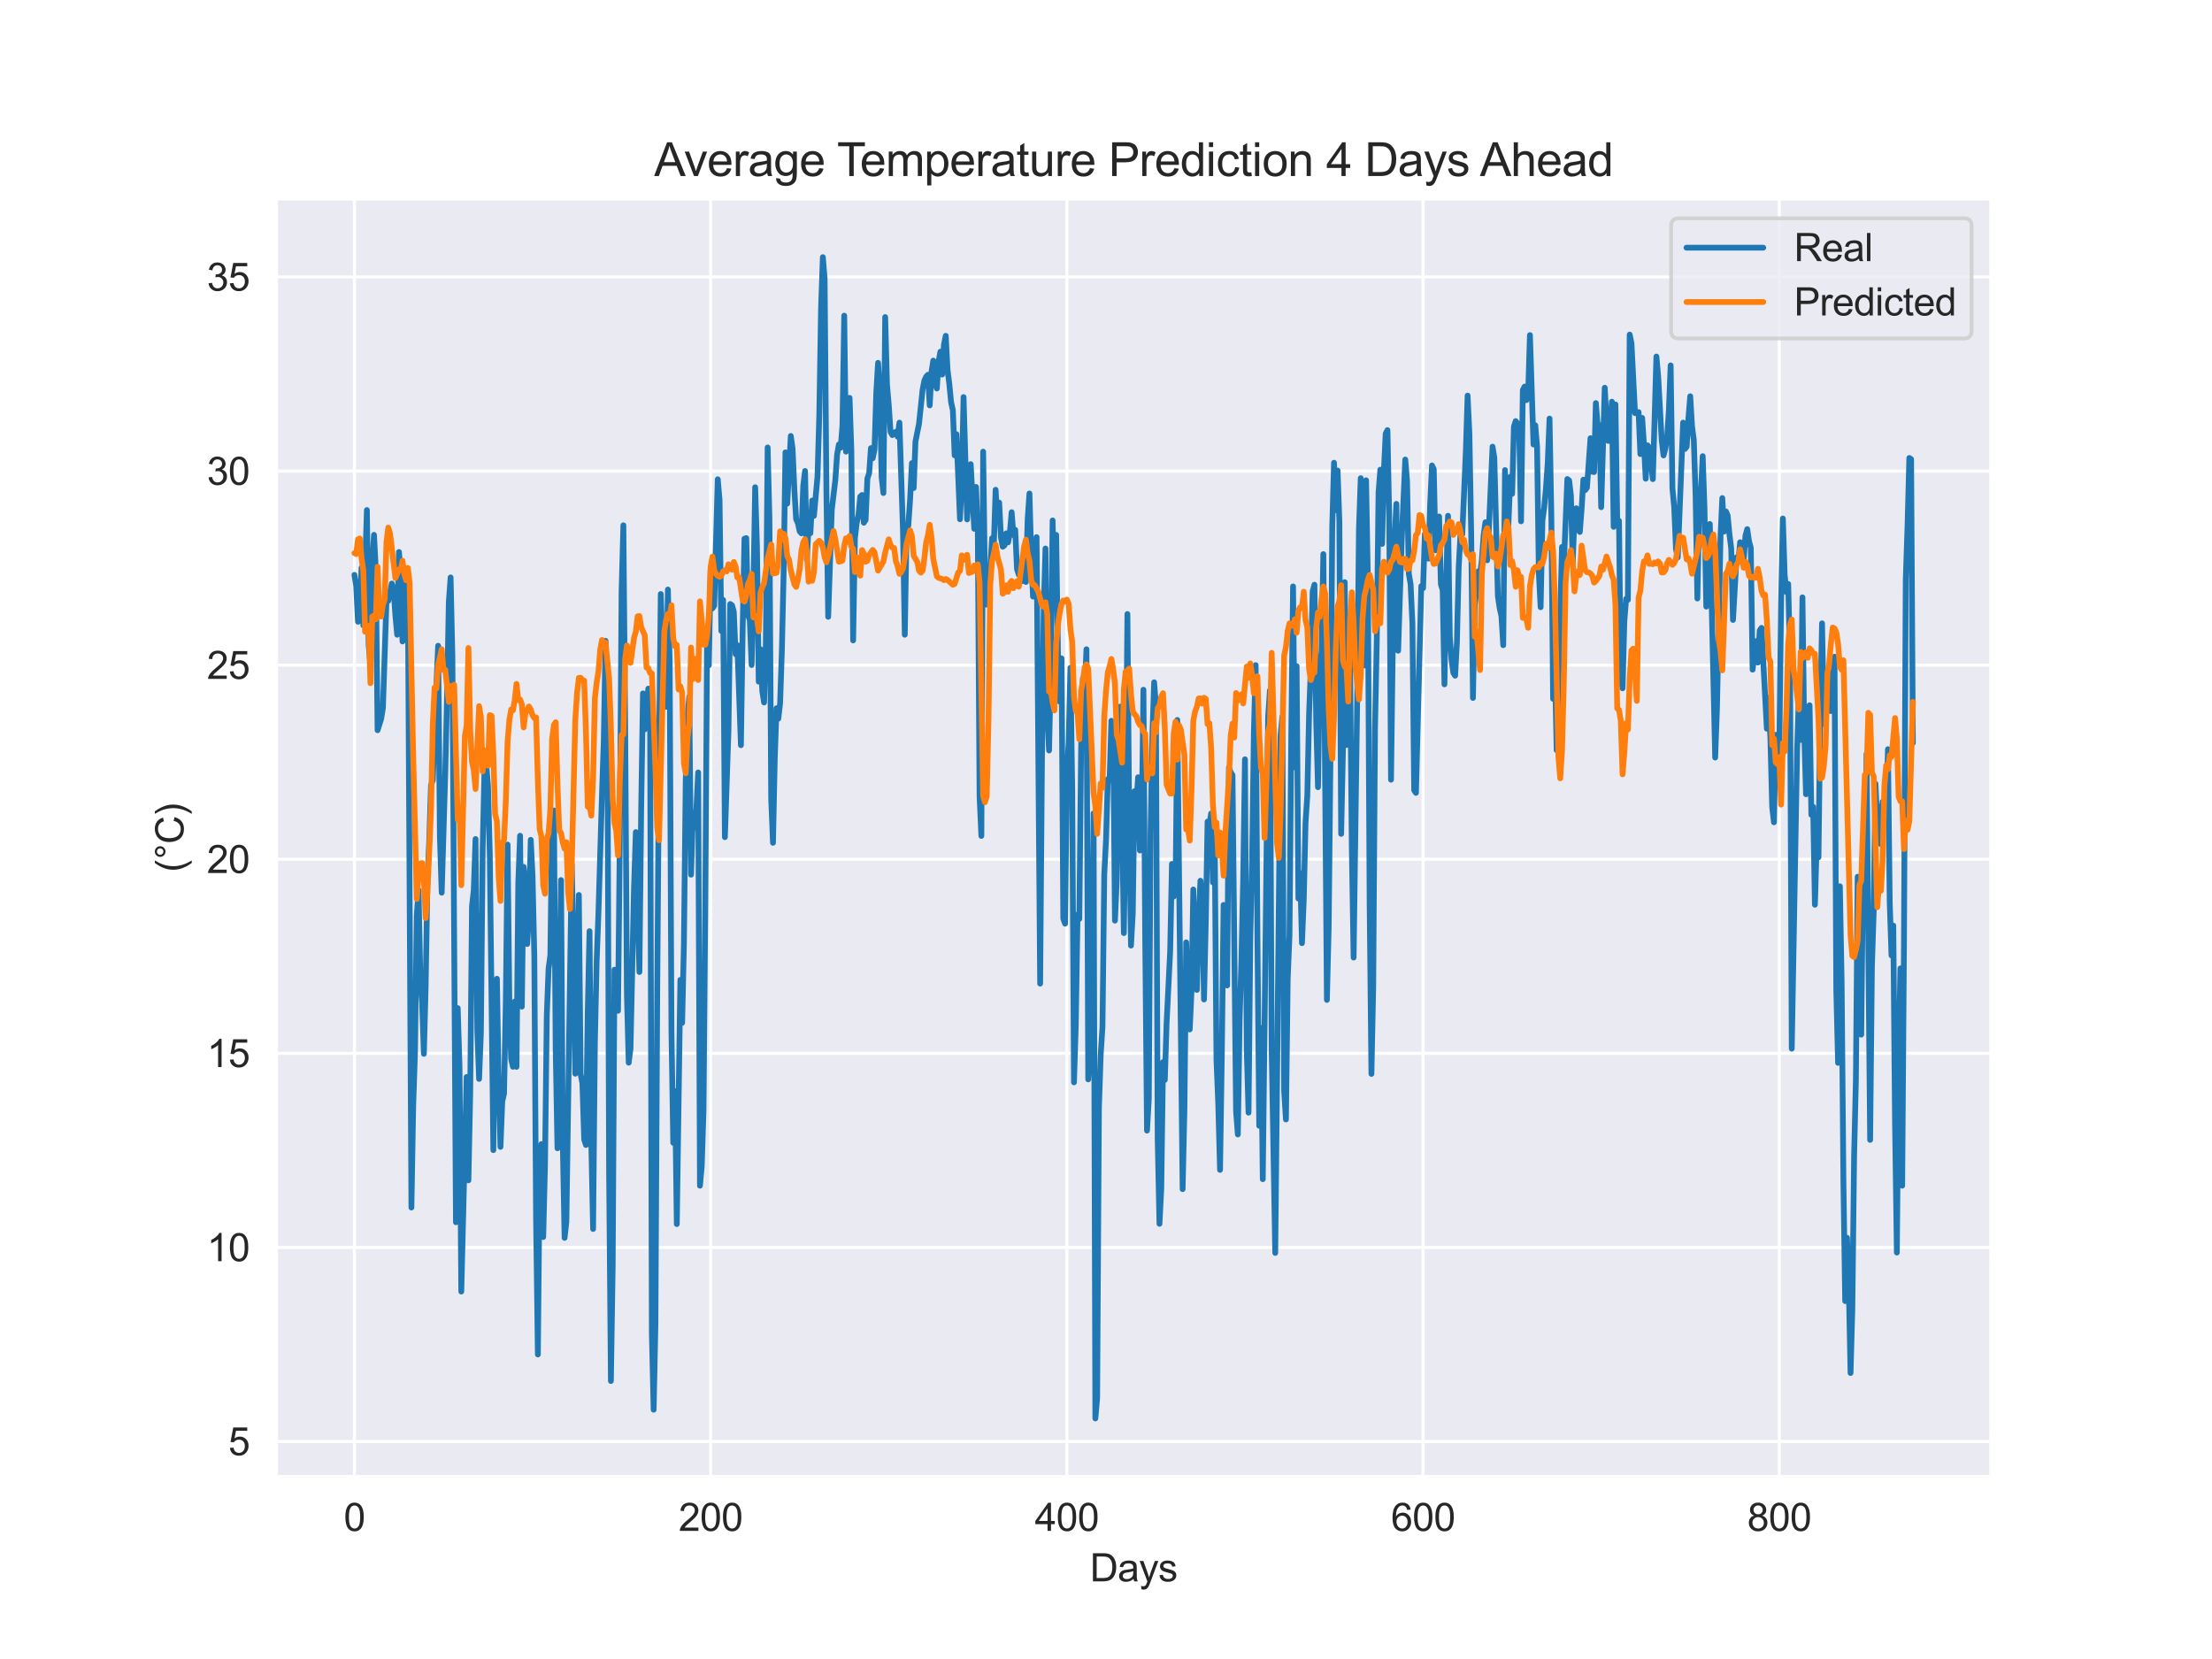 <?xml version="1.0" encoding="utf-8" standalone="no"?>
<!DOCTYPE svg PUBLIC "-//W3C//DTD SVG 1.1//EN"
  "http://www.w3.org/Graphics/SVG/1.1/DTD/svg11.dtd">
<svg xmlns:xlink="http://www.w3.org/1999/xlink" width="576pt" height="432pt" viewBox="0 0 576 432" xmlns="http://www.w3.org/2000/svg" version="1.1">
 <defs>
  <style type="text/css">*{stroke-linejoin: round; stroke-linecap: butt}</style>
 </defs>
 <g id="figure_1">
  <g id="patch_1">
   <path d="M 0 432 
L 576 432 
L 576 0 
L 0 0 
z
" style="fill: #ffffff"/>
  </g>
  <g id="axes_1">
   <g id="patch_2">
    <path d="M 72 384.48 
L 518.4 384.48 
L 518.4 51.84 
L 72 51.84 
z
" style="fill: #eaeaf2"/>
   </g>
   <g id="matplotlib.axis_1">
    <g id="xtick_1">
     <g id="line2d_1">
      <path d="M 92.291 384.48 
L 92.291 51.84 
" clip-path="url(#p1d904d99c1)" style="fill: none; stroke: #ffffff; stroke-width: 0.8; stroke-linecap: round"/>
     </g>
     <g id="text_1">
      <!-- 0 -->
      <g style="fill: #262626" transform="translate(89.51 398.638) scale(0.1 -0.1)">
       <defs>
        <path id="ArialMT-30" d="M 266 2259 
Q 266 3072 433 3567 
Q 600 4063 929 4331 
Q 1259 4600 1759 4600 
Q 2128 4600 2406 4451 
Q 2684 4303 2865 4023 
Q 3047 3744 3150 3342 
Q 3253 2941 3253 2259 
Q 3253 1453 3087 958 
Q 2922 463 2592 192 
Q 2263 -78 1759 -78 
Q 1097 -78 719 397 
Q 266 969 266 2259 
z
M 844 2259 
Q 844 1131 1108 757 
Q 1372 384 1759 384 
Q 2147 384 2411 759 
Q 2675 1134 2675 2259 
Q 2675 3391 2411 3762 
Q 2147 4134 1753 4134 
Q 1366 4134 1134 3806 
Q 844 3388 844 2259 
z
" transform="scale(0.016)"/>
       </defs>
       <use xlink:href="#ArialMT-30"/>
      </g>
     </g>
    </g>
    <g id="xtick_2">
     <g id="line2d_2">
      <path d="M 185.049 384.48 
L 185.049 51.84 
" clip-path="url(#p1d904d99c1)" style="fill: none; stroke: #ffffff; stroke-width: 0.8; stroke-linecap: round"/>
     </g>
     <g id="text_2">
      <!-- 200 -->
      <g style="fill: #262626" transform="translate(176.708 398.638) scale(0.1 -0.1)">
       <defs>
        <path id="ArialMT-32" d="M 3222 541 
L 3222 0 
L 194 0 
Q 188 203 259 391 
Q 375 700 629 1000 
Q 884 1300 1366 1694 
Q 2113 2306 2375 2664 
Q 2638 3022 2638 3341 
Q 2638 3675 2398 3904 
Q 2159 4134 1775 4134 
Q 1369 4134 1125 3890 
Q 881 3647 878 3216 
L 300 3275 
Q 359 3922 746 4261 
Q 1134 4600 1788 4600 
Q 2447 4600 2831 4234 
Q 3216 3869 3216 3328 
Q 3216 3053 3103 2787 
Q 2991 2522 2730 2228 
Q 2469 1934 1863 1422 
Q 1356 997 1212 845 
Q 1069 694 975 541 
L 3222 541 
z
" transform="scale(0.016)"/>
       </defs>
       <use xlink:href="#ArialMT-32"/>
       <use xlink:href="#ArialMT-30" x="55.615"/>
       <use xlink:href="#ArialMT-30" x="111.23"/>
      </g>
     </g>
    </g>
    <g id="xtick_3">
     <g id="line2d_3">
      <path d="M 277.808 384.48 
L 277.808 51.84 
" clip-path="url(#p1d904d99c1)" style="fill: none; stroke: #ffffff; stroke-width: 0.8; stroke-linecap: round"/>
     </g>
     <g id="text_3">
      <!-- 400 -->
      <g style="fill: #262626" transform="translate(269.466 398.638) scale(0.1 -0.1)">
       <defs>
        <path id="ArialMT-34" d="M 2069 0 
L 2069 1097 
L 81 1097 
L 81 1613 
L 2172 4581 
L 2631 4581 
L 2631 1613 
L 3250 1613 
L 3250 1097 
L 2631 1097 
L 2631 0 
L 2069 0 
z
M 2069 1613 
L 2069 3678 
L 634 1613 
L 2069 1613 
z
" transform="scale(0.016)"/>
       </defs>
       <use xlink:href="#ArialMT-34"/>
       <use xlink:href="#ArialMT-30" x="55.615"/>
       <use xlink:href="#ArialMT-30" x="111.23"/>
      </g>
     </g>
    </g>
    <g id="xtick_4">
     <g id="line2d_4">
      <path d="M 370.566 384.48 
L 370.566 51.84 
" clip-path="url(#p1d904d99c1)" style="fill: none; stroke: #ffffff; stroke-width: 0.8; stroke-linecap: round"/>
     </g>
     <g id="text_4">
      <!-- 600 -->
      <g style="fill: #262626" transform="translate(362.225 398.638) scale(0.1 -0.1)">
       <defs>
        <path id="ArialMT-36" d="M 3184 3459 
L 2625 3416 
Q 2550 3747 2413 3897 
Q 2184 4138 1850 4138 
Q 1581 4138 1378 3988 
Q 1113 3794 959 3422 
Q 806 3050 800 2363 
Q 1003 2672 1297 2822 
Q 1591 2972 1913 2972 
Q 2475 2972 2870 2558 
Q 3266 2144 3266 1488 
Q 3266 1056 3080 686 
Q 2894 316 2569 119 
Q 2244 -78 1831 -78 
Q 1128 -78 684 439 
Q 241 956 241 2144 
Q 241 3472 731 4075 
Q 1159 4600 1884 4600 
Q 2425 4600 2770 4297 
Q 3116 3994 3184 3459 
z
M 888 1484 
Q 888 1194 1011 928 
Q 1134 663 1356 523 
Q 1578 384 1822 384 
Q 2178 384 2434 671 
Q 2691 959 2691 1453 
Q 2691 1928 2437 2201 
Q 2184 2475 1800 2475 
Q 1419 2475 1153 2201 
Q 888 1928 888 1484 
z
" transform="scale(0.016)"/>
       </defs>
       <use xlink:href="#ArialMT-36"/>
       <use xlink:href="#ArialMT-30" x="55.615"/>
       <use xlink:href="#ArialMT-30" x="111.23"/>
      </g>
     </g>
    </g>
    <g id="xtick_5">
     <g id="line2d_5">
      <path d="M 463.325 384.48 
L 463.325 51.84 
" clip-path="url(#p1d904d99c1)" style="fill: none; stroke: #ffffff; stroke-width: 0.8; stroke-linecap: round"/>
     </g>
     <g id="text_5">
      <!-- 800 -->
      <g style="fill: #262626" transform="translate(454.983 398.638) scale(0.1 -0.1)">
       <defs>
        <path id="ArialMT-38" d="M 1131 2484 
Q 781 2613 612 2850 
Q 444 3088 444 3419 
Q 444 3919 803 4259 
Q 1163 4600 1759 4600 
Q 2359 4600 2725 4251 
Q 3091 3903 3091 3403 
Q 3091 3084 2923 2848 
Q 2756 2613 2416 2484 
Q 2838 2347 3058 2040 
Q 3278 1734 3278 1309 
Q 3278 722 2862 322 
Q 2447 -78 1769 -78 
Q 1091 -78 675 323 
Q 259 725 259 1325 
Q 259 1772 486 2073 
Q 713 2375 1131 2484 
z
M 1019 3438 
Q 1019 3113 1228 2906 
Q 1438 2700 1772 2700 
Q 2097 2700 2305 2904 
Q 2513 3109 2513 3406 
Q 2513 3716 2298 3927 
Q 2084 4138 1766 4138 
Q 1444 4138 1231 3931 
Q 1019 3725 1019 3438 
z
M 838 1322 
Q 838 1081 952 856 
Q 1066 631 1291 507 
Q 1516 384 1775 384 
Q 2178 384 2440 643 
Q 2703 903 2703 1303 
Q 2703 1709 2433 1975 
Q 2163 2241 1756 2241 
Q 1359 2241 1098 1978 
Q 838 1716 838 1322 
z
" transform="scale(0.016)"/>
       </defs>
       <use xlink:href="#ArialMT-38"/>
       <use xlink:href="#ArialMT-30" x="55.615"/>
       <use xlink:href="#ArialMT-30" x="111.23"/>
      </g>
     </g>
    </g>
    <g id="text_6">
     <!-- Days -->
     <g style="fill: #262626" transform="translate(283.809 411.783) scale(0.1 -0.1)">
      <defs>
       <path id="ArialMT-44" d="M 494 0 
L 494 4581 
L 2072 4581 
Q 2606 4581 2888 4516 
Q 3281 4425 3559 4188 
Q 3922 3881 4101 3404 
Q 4281 2928 4281 2316 
Q 4281 1794 4159 1391 
Q 4038 988 3847 723 
Q 3656 459 3429 307 
Q 3203 156 2883 78 
Q 2563 0 2147 0 
L 494 0 
z
M 1100 541 
L 2078 541 
Q 2531 541 2789 625 
Q 3047 709 3200 863 
Q 3416 1078 3536 1442 
Q 3656 1806 3656 2325 
Q 3656 3044 3420 3430 
Q 3184 3816 2847 3947 
Q 2603 4041 2063 4041 
L 1100 4041 
L 1100 541 
z
" transform="scale(0.016)"/>
       <path id="ArialMT-61" d="M 2588 409 
Q 2275 144 1986 34 
Q 1697 -75 1366 -75 
Q 819 -75 525 192 
Q 231 459 231 875 
Q 231 1119 342 1320 
Q 453 1522 633 1644 
Q 813 1766 1038 1828 
Q 1203 1872 1538 1913 
Q 2219 1994 2541 2106 
Q 2544 2222 2544 2253 
Q 2544 2597 2384 2738 
Q 2169 2928 1744 2928 
Q 1347 2928 1158 2789 
Q 969 2650 878 2297 
L 328 2372 
Q 403 2725 575 2942 
Q 747 3159 1072 3276 
Q 1397 3394 1825 3394 
Q 2250 3394 2515 3294 
Q 2781 3194 2906 3042 
Q 3031 2891 3081 2659 
Q 3109 2516 3109 2141 
L 3109 1391 
Q 3109 606 3145 398 
Q 3181 191 3288 0 
L 2700 0 
Q 2613 175 2588 409 
z
M 2541 1666 
Q 2234 1541 1622 1453 
Q 1275 1403 1131 1340 
Q 988 1278 909 1158 
Q 831 1038 831 891 
Q 831 666 1001 516 
Q 1172 366 1500 366 
Q 1825 366 2078 508 
Q 2331 650 2450 897 
Q 2541 1088 2541 1459 
L 2541 1666 
z
" transform="scale(0.016)"/>
       <path id="ArialMT-79" d="M 397 -1278 
L 334 -750 
Q 519 -800 656 -800 
Q 844 -800 956 -737 
Q 1069 -675 1141 -563 
Q 1194 -478 1313 -144 
Q 1328 -97 1363 -6 
L 103 3319 
L 709 3319 
L 1400 1397 
Q 1534 1031 1641 628 
Q 1738 1016 1872 1384 
L 2581 3319 
L 3144 3319 
L 1881 -56 
Q 1678 -603 1566 -809 
Q 1416 -1088 1222 -1217 
Q 1028 -1347 759 -1347 
Q 597 -1347 397 -1278 
z
" transform="scale(0.016)"/>
       <path id="ArialMT-73" d="M 197 991 
L 753 1078 
Q 800 744 1014 566 
Q 1228 388 1613 388 
Q 2000 388 2187 545 
Q 2375 703 2375 916 
Q 2375 1106 2209 1216 
Q 2094 1291 1634 1406 
Q 1016 1563 777 1677 
Q 538 1791 414 1992 
Q 291 2194 291 2438 
Q 291 2659 392 2848 
Q 494 3038 669 3163 
Q 800 3259 1026 3326 
Q 1253 3394 1513 3394 
Q 1903 3394 2198 3281 
Q 2494 3169 2634 2976 
Q 2775 2784 2828 2463 
L 2278 2388 
Q 2241 2644 2061 2787 
Q 1881 2931 1553 2931 
Q 1166 2931 1000 2803 
Q 834 2675 834 2503 
Q 834 2394 903 2306 
Q 972 2216 1119 2156 
Q 1203 2125 1616 2013 
Q 2213 1853 2448 1751 
Q 2684 1650 2818 1456 
Q 2953 1263 2953 975 
Q 2953 694 2789 445 
Q 2625 197 2315 61 
Q 2006 -75 1616 -75 
Q 969 -75 630 194 
Q 291 463 197 991 
z
" transform="scale(0.016)"/>
      </defs>
      <use xlink:href="#ArialMT-44"/>
      <use xlink:href="#ArialMT-61" x="72.217"/>
      <use xlink:href="#ArialMT-79" x="127.832"/>
      <use xlink:href="#ArialMT-73" x="177.832"/>
     </g>
    </g>
   </g>
   <g id="matplotlib.axis_2">
    <g id="ytick_1">
     <g id="line2d_6">
      <path d="M 72 375.369 
L 518.4 375.369 
" clip-path="url(#p1d904d99c1)" style="fill: none; stroke: #ffffff; stroke-width: 0.8; stroke-linecap: round"/>
     </g>
     <g id="text_7">
      <!-- 5 -->
      <g style="fill: #262626" transform="translate(59.439 378.948) scale(0.1 -0.1)">
       <defs>
        <path id="ArialMT-35" d="M 266 1200 
L 856 1250 
Q 922 819 1161 601 
Q 1400 384 1738 384 
Q 2144 384 2425 690 
Q 2706 997 2706 1503 
Q 2706 1984 2436 2262 
Q 2166 2541 1728 2541 
Q 1456 2541 1237 2417 
Q 1019 2294 894 2097 
L 366 2166 
L 809 4519 
L 3088 4519 
L 3088 3981 
L 1259 3981 
L 1013 2750 
Q 1425 3038 1878 3038 
Q 2478 3038 2890 2622 
Q 3303 2206 3303 1553 
Q 3303 931 2941 478 
Q 2500 -78 1738 -78 
Q 1113 -78 717 272 
Q 322 622 266 1200 
z
" transform="scale(0.016)"/>
       </defs>
       <use xlink:href="#ArialMT-35"/>
      </g>
     </g>
    </g>
    <g id="ytick_2">
     <g id="line2d_7">
      <path d="M 72 324.827 
L 518.4 324.827 
" clip-path="url(#p1d904d99c1)" style="fill: none; stroke: #ffffff; stroke-width: 0.8; stroke-linecap: round"/>
     </g>
     <g id="text_8">
      <!-- 10 -->
      <g style="fill: #262626" transform="translate(53.878 328.406) scale(0.1 -0.1)">
       <defs>
        <path id="ArialMT-31" d="M 2384 0 
L 1822 0 
L 1822 3584 
Q 1619 3391 1289 3197 
Q 959 3003 697 2906 
L 697 3450 
Q 1169 3672 1522 3987 
Q 1875 4303 2022 4600 
L 2384 4600 
L 2384 0 
z
" transform="scale(0.016)"/>
       </defs>
       <use xlink:href="#ArialMT-31"/>
       <use xlink:href="#ArialMT-30" x="55.615"/>
      </g>
     </g>
    </g>
    <g id="ytick_3">
     <g id="line2d_8">
      <path d="M 72 274.286 
L 518.4 274.286 
" clip-path="url(#p1d904d99c1)" style="fill: none; stroke: #ffffff; stroke-width: 0.8; stroke-linecap: round"/>
     </g>
     <g id="text_9">
      <!-- 15 -->
      <g style="fill: #262626" transform="translate(53.878 277.865) scale(0.1 -0.1)">
       <use xlink:href="#ArialMT-31"/>
       <use xlink:href="#ArialMT-35" x="55.615"/>
      </g>
     </g>
    </g>
    <g id="ytick_4">
     <g id="line2d_9">
      <path d="M 72 223.744 
L 518.4 223.744 
" clip-path="url(#p1d904d99c1)" style="fill: none; stroke: #ffffff; stroke-width: 0.8; stroke-linecap: round"/>
     </g>
     <g id="text_10">
      <!-- 20 -->
      <g style="fill: #262626" transform="translate(53.878 227.323) scale(0.1 -0.1)">
       <use xlink:href="#ArialMT-32"/>
       <use xlink:href="#ArialMT-30" x="55.615"/>
      </g>
     </g>
    </g>
    <g id="ytick_5">
     <g id="line2d_10">
      <path d="M 72 173.203 
L 518.4 173.203 
" clip-path="url(#p1d904d99c1)" style="fill: none; stroke: #ffffff; stroke-width: 0.8; stroke-linecap: round"/>
     </g>
     <g id="text_11">
      <!-- 25 -->
      <g style="fill: #262626" transform="translate(53.878 176.781) scale(0.1 -0.1)">
       <use xlink:href="#ArialMT-32"/>
       <use xlink:href="#ArialMT-35" x="55.615"/>
      </g>
     </g>
    </g>
    <g id="ytick_6">
     <g id="line2d_11">
      <path d="M 72 122.661 
L 518.4 122.661 
" clip-path="url(#p1d904d99c1)" style="fill: none; stroke: #ffffff; stroke-width: 0.8; stroke-linecap: round"/>
     </g>
     <g id="text_12">
      <!-- 30 -->
      <g style="fill: #262626" transform="translate(53.878 126.24) scale(0.1 -0.1)">
       <defs>
        <path id="ArialMT-33" d="M 269 1209 
L 831 1284 
Q 928 806 1161 595 
Q 1394 384 1728 384 
Q 2125 384 2398 659 
Q 2672 934 2672 1341 
Q 2672 1728 2419 1979 
Q 2166 2231 1775 2231 
Q 1616 2231 1378 2169 
L 1441 2663 
Q 1497 2656 1531 2656 
Q 1891 2656 2178 2843 
Q 2466 3031 2466 3422 
Q 2466 3731 2256 3934 
Q 2047 4138 1716 4138 
Q 1388 4138 1169 3931 
Q 950 3725 888 3313 
L 325 3413 
Q 428 3978 793 4289 
Q 1159 4600 1703 4600 
Q 2078 4600 2393 4439 
Q 2709 4278 2876 4000 
Q 3044 3722 3044 3409 
Q 3044 3113 2884 2869 
Q 2725 2625 2413 2481 
Q 2819 2388 3044 2092 
Q 3269 1797 3269 1353 
Q 3269 753 2831 336 
Q 2394 -81 1725 -81 
Q 1122 -81 723 278 
Q 325 638 269 1209 
z
" transform="scale(0.016)"/>
       </defs>
       <use xlink:href="#ArialMT-33"/>
       <use xlink:href="#ArialMT-30" x="55.615"/>
      </g>
     </g>
    </g>
    <g id="ytick_7">
     <g id="line2d_12">
      <path d="M 72 72.119 
L 518.4 72.119 
" clip-path="url(#p1d904d99c1)" style="fill: none; stroke: #ffffff; stroke-width: 0.8; stroke-linecap: round"/>
     </g>
     <g id="text_13">
      <!-- 35 -->
      <g style="fill: #262626" transform="translate(53.878 75.698) scale(0.1 -0.1)">
       <use xlink:href="#ArialMT-33"/>
       <use xlink:href="#ArialMT-35" x="55.615"/>
      </g>
     </g>
    </g>
    <g id="text_14">
     <!-- (°C) -->
     <g style="fill: #262626" transform="translate(47.773 227.1) rotate(-90) scale(0.1 -0.1)">
      <defs>
       <path id="ArialMT-28" d="M 1497 -1347 
Q 1031 -759 709 28 
Q 388 816 388 1659 
Q 388 2403 628 3084 
Q 909 3875 1497 4659 
L 1900 4659 
Q 1522 4009 1400 3731 
Q 1209 3300 1100 2831 
Q 966 2247 966 1656 
Q 966 153 1900 -1347 
L 1497 -1347 
z
" transform="scale(0.016)"/>
       <path id="ArialMT-b0" d="M 400 3794 
Q 400 4153 654 4406 
Q 909 4659 1266 4659 
Q 1628 4659 1881 4406 
Q 2134 4153 2134 3794 
Q 2134 3434 1879 3179 
Q 1625 2925 1266 2925 
Q 909 2925 654 3178 
Q 400 3431 400 3794 
z
M 741 3794 
Q 741 3575 895 3420 
Q 1050 3266 1269 3266 
Q 1484 3266 1639 3420 
Q 1794 3575 1794 3794 
Q 1794 4013 1639 4167 
Q 1484 4322 1269 4322 
Q 1050 4322 895 4167 
Q 741 4013 741 3794 
z
" transform="scale(0.016)"/>
       <path id="ArialMT-43" d="M 3763 1606 
L 4369 1453 
Q 4178 706 3683 314 
Q 3188 -78 2472 -78 
Q 1731 -78 1267 223 
Q 803 525 561 1097 
Q 319 1669 319 2325 
Q 319 3041 592 3573 
Q 866 4106 1370 4382 
Q 1875 4659 2481 4659 
Q 3169 4659 3637 4309 
Q 4106 3959 4291 3325 
L 3694 3184 
Q 3534 3684 3231 3912 
Q 2928 4141 2469 4141 
Q 1941 4141 1586 3887 
Q 1231 3634 1087 3207 
Q 944 2781 944 2328 
Q 944 1744 1114 1308 
Q 1284 872 1643 656 
Q 2003 441 2422 441 
Q 2931 441 3284 734 
Q 3638 1028 3763 1606 
z
" transform="scale(0.016)"/>
       <path id="ArialMT-29" d="M 791 -1347 
L 388 -1347 
Q 1322 153 1322 1656 
Q 1322 2244 1188 2822 
Q 1081 3291 891 3722 
Q 769 4003 388 4659 
L 791 4659 
Q 1378 3875 1659 3084 
Q 1900 2403 1900 1659 
Q 1900 816 1576 28 
Q 1253 -759 791 -1347 
z
" transform="scale(0.016)"/>
      </defs>
      <use xlink:href="#ArialMT-28"/>
      <use xlink:href="#ArialMT-b0" x="33.301"/>
      <use xlink:href="#ArialMT-43" x="73.291"/>
      <use xlink:href="#ArialMT-29" x="145.508"/>
     </g>
    </g>
   </g>
   <g id="line2d_13">
    <path d="M 92.291 149.694 
L 92.755 152.572 
L 93.218 161.901 
L 93.682 159.29 
L 94.146 147.855 
L 94.61 162.842 
L 95.537 132.811 
L 96.001 167.896 
L 96.465 173.146 
L 96.929 146.542 
L 97.393 139.277 
L 97.856 148.22 
L 98.32 190.155 
L 99.248 187.207 
L 99.712 184.343 
L 100.639 156.201 
L 101.103 156.475 
L 102.031 151.954 
L 102.494 153.435 
L 102.958 160.237 
L 103.422 165.277 
L 103.886 143.734 
L 104.35 149.28 
L 104.813 167.039 
L 105.741 150.262 
L 106.205 152.754 
L 107.132 314.438 
L 107.596 287.911 
L 108.06 274.026 
L 108.524 238.429 
L 108.987 231.803 
L 109.451 254.848 
L 109.915 261.208 
L 110.379 274.419 
L 110.843 256.666 
L 111.306 228.911 
L 111.77 219.027 
L 112.234 204.433 
L 112.698 203.205 
L 113.625 178.783 
L 114.089 168.148 
L 114.553 217.918 
L 115.017 232.456 
L 115.944 201.288 
L 116.408 181.57 
L 116.872 156.734 
L 117.336 150.361 
L 117.799 170.9 
L 118.727 318.271 
L 119.191 262.507 
L 119.655 277.648 
L 120.118 336.318 
L 121.51 280.439 
L 121.974 307.362 
L 122.437 284.938 
L 122.901 236.008 
L 123.365 231.852 
L 123.829 218.479 
L 124.293 268.347 
L 124.756 280.947 
L 125.22 268.972 
L 125.684 221.147 
L 126.148 200.867 
L 126.612 199.035 
L 127.075 204.784 
L 127.539 222.431 
L 128.467 299.486 
L 128.93 257.285 
L 129.394 254.869 
L 129.858 282.66 
L 130.322 298.651 
L 130.786 286.809 
L 131.249 284.766 
L 131.713 260.927 
L 132.177 219.925 
L 132.641 261.848 
L 133.105 275.802 
L 133.568 277.781 
L 134.032 260.808 
L 134.496 277.803 
L 134.96 229.837 
L 135.424 217.624 
L 135.887 262.128 
L 136.351 225.731 
L 136.815 229.627 
L 137.279 245.821 
L 137.743 238.078 
L 138.206 218.69 
L 138.67 228.019 
L 139.134 248.896 
L 139.598 317.969 
L 140.062 352.702 
L 140.525 304.365 
L 140.989 297.902 
L 141.453 322.125 
L 141.917 303.214 
L 142.38 264.43 
L 142.844 252.223 
L 143.308 248.79 
L 143.772 213.467 
L 144.236 211.039 
L 144.699 273.113 
L 145.163 299.009 
L 146.091 229.17 
L 146.555 298.103 
L 147.018 322.335 
L 147.482 318.131 
L 148.874 225.134 
L 149.337 245.259 
L 149.801 279.593 
L 150.265 275.1 
L 150.729 233.045 
L 151.193 279.698 
L 151.656 282.12 
L 152.12 296.742 
L 152.584 298.16 
L 153.048 263.539 
L 153.511 242.48 
L 153.975 297.865 
L 154.439 320.026 
L 154.903 271.513 
L 155.367 250.314 
L 155.83 237.861 
L 156.758 206.813 
L 157.222 192.903 
L 157.686 166.875 
L 158.149 181.921 
L 158.613 305.783 
L 159.077 359.61 
L 159.541 329.713 
L 160.005 252.504 
L 160.468 253.784 
L 160.932 263.209 
L 161.396 218.571 
L 161.86 153.976 
L 162.324 136.785 
L 162.787 188.161 
L 163.251 259.271 
L 163.715 276.722 
L 164.179 273.071 
L 165.106 230.827 
L 165.57 216.675 
L 166.498 253.107 
L 166.961 210.681 
L 167.425 180.559 
L 167.889 189.937 
L 168.353 183.774 
L 168.817 179.317 
L 169.28 183.683 
L 169.744 347.334 
L 170.208 367.091 
L 170.672 344.911 
L 171.136 258.744 
L 171.599 197.182 
L 172.063 154.678 
L 172.991 183.36 
L 173.455 184.046 
L 173.918 153.519 
L 174.382 172.522 
L 174.846 268.541 
L 175.31 297.584 
L 175.774 284.113 
L 176.237 318.748 
L 177.165 255.15 
L 177.629 266.353 
L 178.092 245.73 
L 178.556 203.542 
L 179.02 186.631 
L 179.484 181.437 
L 179.948 227.766 
L 180.411 212.471 
L 180.875 215.503 
L 181.339 210.674 
L 181.803 201.141 
L 182.267 308.757 
L 182.73 303.677 
L 183.194 289.048 
L 183.658 235.509 
L 184.122 167.123 
L 184.586 173.238 
L 185.049 148.311 
L 185.513 158.419 
L 185.977 157.759 
L 186.905 124.802 
L 187.368 130.172 
L 187.832 164.302 
L 188.296 156.215 
L 188.76 217.995 
L 189.687 190.345 
L 190.151 157.282 
L 190.615 157.629 
L 191.079 159.284 
L 191.542 170.353 
L 192.006 167.994 
L 192.934 194.044 
L 193.398 163.326 
L 193.861 140.259 
L 194.325 140.119 
L 194.789 160.174 
L 195.253 161.494 
L 195.717 173.17 
L 196.18 154.179 
L 196.644 126.873 
L 197.108 142.295 
L 197.572 177.513 
L 198.036 169.06 
L 198.499 180.005 
L 198.963 182.932 
L 199.427 167.463 
L 199.891 116.519 
L 200.354 134.833 
L 200.818 208.069 
L 201.282 219.469 
L 201.746 197.547 
L 202.21 184.413 
L 202.673 187.144 
L 203.137 183.114 
L 203.601 169.293 
L 204.065 148.739 
L 204.529 117.796 
L 204.992 131.148 
L 205.92 113.521 
L 206.384 116.786 
L 206.848 127.45 
L 207.311 135.212 
L 207.775 136.216 
L 208.239 138.378 
L 208.703 138.89 
L 209.167 126.45 
L 209.63 122.64 
L 210.094 145.664 
L 210.558 137.065 
L 211.022 138.855 
L 211.486 130.341 
L 211.949 134.335 
L 212.877 124.079 
L 213.341 108.081 
L 213.804 80.066 
L 214.268 66.96 
L 214.732 72.569 
L 215.196 127.984 
L 215.66 160.616 
L 216.587 132.804 
L 217.515 125.048 
L 217.979 118.344 
L 218.442 115.74 
L 218.906 116.596 
L 219.37 110.861 
L 219.834 82.193 
L 220.298 117.6 
L 220.761 117.038 
L 221.225 103.603 
L 221.689 117.382 
L 222.153 166.766 
L 222.617 140.189 
L 223.08 136.097 
L 223.544 134.159 
L 224.008 129.309 
L 224.472 128.887 
L 224.935 136.125 
L 225.399 135.416 
L 225.863 124.612 
L 226.327 123.209 
L 226.791 116.687 
L 227.254 119.332 
L 227.718 117.059 
L 228.182 102.204 
L 228.646 94.484 
L 229.11 101.672 
L 229.573 124.254 
L 230.037 128.383 
L 230.501 82.561 
L 230.965 100.079 
L 231.429 105.434 
L 231.892 112.44 
L 232.356 113.297 
L 232.82 112.686 
L 233.284 112.447 
L 233.748 113.718 
L 234.211 110.054 
L 235.139 138.322 
L 235.603 165.284 
L 236.066 138.378 
L 236.53 136.771 
L 236.994 129.976 
L 237.458 120.59 
L 237.922 127.083 
L 238.385 114.967 
L 239.313 110.327 
L 240.241 101.469 
L 240.704 99.103 
L 241.168 98.092 
L 241.632 97.592 
L 242.096 105.568 
L 242.56 96.836 
L 243.023 93.901 
L 243.487 99.959 
L 243.951 101.167 
L 244.415 94.091 
L 244.879 91.578 
L 245.342 97.531 
L 245.806 89.711 
L 246.27 87.443 
L 246.734 96.26 
L 247.198 99.945 
L 247.661 104.74 
L 248.125 106.839 
L 248.589 118.582 
L 249.053 113.058 
L 249.98 135.219 
L 250.444 124.985 
L 250.908 103.399 
L 251.835 135.261 
L 252.299 126.627 
L 252.763 120.857 
L 253.691 137.697 
L 254.154 126.796 
L 254.618 138.462 
L 255.082 207.444 
L 255.546 217.679 
L 256.01 117.607 
L 256.473 150.585 
L 256.937 157.45 
L 257.401 155.738 
L 258.329 140.154 
L 258.792 141.783 
L 259.256 127.533 
L 259.72 135.687 
L 260.184 130.874 
L 260.647 139.936 
L 261.111 142.365 
L 261.575 142.007 
L 262.039 138.876 
L 262.503 141.235 
L 262.966 138.708 
L 263.43 133.373 
L 263.894 139.326 
L 264.358 137.964 
L 264.822 148.185 
L 265.285 149.645 
L 265.749 146.542 
L 266.213 151.329 
L 266.677 150.403 
L 267.141 151.547 
L 267.604 135.114 
L 268.068 128.501 
L 268.532 144.801 
L 268.996 155.359 
L 269.923 139.866 
L 270.851 256.133 
L 271.315 198.438 
L 271.778 159.191 
L 272.242 142.829 
L 272.706 185.452 
L 273.17 195.434 
L 273.634 174.487 
L 274.097 135.521 
L 274.561 156.089 
L 275.025 139.284 
L 275.489 170.03 
L 275.953 182.714 
L 276.416 171.441 
L 276.88 239.194 
L 277.344 240.521 
L 277.808 202.194 
L 278.272 193.244 
L 278.735 173.891 
L 279.199 205.332 
L 279.663 281.846 
L 280.127 267.091 
L 280.591 238.148 
L 281.054 239.293 
L 281.518 194.83 
L 281.982 176.659 
L 282.446 180.391 
L 282.91 169.061 
L 283.373 281.067 
L 283.837 273.703 
L 284.301 254.701 
L 284.765 211.797 
L 285.228 369.36 
L 285.692 364.123 
L 286.156 288.571 
L 286.62 274.588 
L 287.084 267.385 
L 287.547 227.724 
L 288.011 218.613 
L 288.475 202.882 
L 288.939 203.191 
L 289.403 187.698 
L 289.866 189.65 
L 290.33 239.735 
L 290.794 229.332 
L 291.258 190.338 
L 291.722 183.985 
L 292.649 242.971 
L 293.113 211.593 
L 293.577 159.886 
L 294.041 214.078 
L 294.504 246.235 
L 294.968 237.882 
L 295.432 206.005 
L 295.896 209.431 
L 296.359 202.39 
L 296.823 221.463 
L 297.287 215.44 
L 297.751 179.605 
L 298.215 244.979 
L 298.678 294.411 
L 299.142 286.219 
L 299.606 216.451 
L 300.07 191.952 
L 300.534 177.667 
L 300.997 183.76 
L 301.461 296.798 
L 301.925 318.678 
L 302.389 309.538 
L 302.853 276.567 
L 303.316 281.207 
L 303.78 266.403 
L 304.708 247.758 
L 305.172 224.966 
L 305.635 233.452 
L 306.099 232.561 
L 306.563 187.474 
L 307.954 309.651 
L 308.418 288.978 
L 308.882 245.393 
L 309.346 260.899 
L 309.809 268.065 
L 310.273 257.811 
L 310.737 231.62 
L 311.201 249.822 
L 311.665 257.782 
L 312.128 239.882 
L 312.592 229.339 
L 313.056 234.653 
L 313.52 260.26 
L 313.984 239.967 
L 314.447 213.945 
L 314.911 214.808 
L 315.375 211.832 
L 315.839 229.788 
L 316.303 218.128 
L 316.766 275.942 
L 317.23 287.405 
L 317.694 304.639 
L 318.158 274.503 
L 318.622 235.642 
L 319.085 248.573 
L 319.549 256.61 
L 320.013 199.877 
L 320.477 201.113 
L 320.94 201.836 
L 321.868 289.378 
L 322.332 295.408 
L 322.796 265.343 
L 323.259 250.236 
L 323.723 228.988 
L 324.187 197.722 
L 324.651 273.254 
L 325.115 289.736 
L 325.578 243.884 
L 326.042 223.899 
L 326.506 190.794 
L 326.97 173.189 
L 327.434 244.235 
L 327.897 293.155 
L 328.361 267.659 
L 328.825 307.061 
L 330.216 186.666 
L 330.68 179.787 
L 331.144 273.366 
L 332.071 326.259 
L 333.463 191.454 
L 333.927 186.589 
L 334.39 284.071 
L 334.854 291.505 
L 335.318 254.855 
L 335.782 243.469 
L 336.246 191.419 
L 336.709 152.705 
L 337.173 199.828 
L 337.637 173.448 
L 338.101 233.986 
L 338.565 227.338 
L 339.028 245.596 
L 339.492 234.414 
L 339.956 214.254 
L 340.42 207.192 
L 340.884 185.887 
L 341.347 173.673 
L 341.811 153.969 
L 342.275 152.256 
L 342.739 187.796 
L 343.202 204.988 
L 343.666 174.845 
L 344.13 169.63 
L 344.594 144.291 
L 345.521 260.373 
L 345.985 241.504 
L 346.449 196.683 
L 346.913 137.15 
L 347.377 120.494 
L 347.84 132.847 
L 348.304 122.521 
L 348.768 135.739 
L 349.232 217.139 
L 349.696 195.511 
L 350.159 151.589 
L 350.623 194.009 
L 351.087 161.234 
L 351.551 171.876 
L 352.015 221.245 
L 352.478 249.352 
L 353.406 182.405 
L 353.87 137.592 
L 354.334 124.521 
L 354.797 169.391 
L 355.261 173.294 
L 355.725 125.065 
L 356.189 150.955 
L 356.652 235.453 
L 357.116 279.642 
L 357.58 257.045 
L 358.044 189.902 
L 358.508 166.892 
L 358.971 128.214 
L 359.435 122.303 
L 359.899 141.628 
L 360.363 122.563 
L 360.827 112.911 
L 361.29 111.998 
L 361.754 134.868 
L 362.218 203.036 
L 362.682 167.524 
L 363.146 140.8 
L 363.609 131.204 
L 364.073 169.447 
L 365.001 140.631 
L 365.928 119.664 
L 366.392 125.195 
L 366.856 149.406 
L 367.32 152.172 
L 367.783 162.28 
L 368.247 205.788 
L 368.711 206.462 
L 370.102 152.621 
L 370.566 153.161 
L 371.03 139.038 
L 371.494 139.95 
L 371.958 145.468 
L 372.421 131.127 
L 372.885 121.201 
L 373.349 122.163 
L 373.813 143.292 
L 374.277 134.805 
L 374.74 134.496 
L 375.204 152.165 
L 375.668 153.625 
L 376.132 178.201 
L 376.596 151.231 
L 377.059 134.307 
L 377.523 165.79 
L 377.987 171.925 
L 378.451 175.217 
L 378.914 175.952 
L 379.378 167.222 
L 379.842 147.665 
L 380.306 139.178 
L 380.77 139.184 
L 381.697 117.614 
L 382.161 103.013 
L 382.625 112.862 
L 383.089 138.49 
L 383.552 181.744 
L 384.016 157.5 
L 384.48 153.702 
L 384.944 148.788 
L 385.408 149.511 
L 385.871 145.84 
L 386.335 139.368 
L 386.799 135.991 
L 387.263 145.896 
L 387.727 136.974 
L 388.654 116.308 
L 389.118 119.186 
L 390.046 155.246 
L 390.509 158.356 
L 390.973 160.441 
L 391.437 168.01 
L 391.901 122.408 
L 392.364 143.53 
L 392.828 135.573 
L 393.292 124.156 
L 393.756 128.582 
L 394.22 111.1 
L 394.683 109.654 
L 395.147 110.285 
L 395.611 112.707 
L 396.075 135.753 
L 396.539 101.56 
L 397.002 100.668 
L 397.466 104.199 
L 397.93 102.269 
L 398.394 87.254 
L 399.321 115.754 
L 399.785 110.742 
L 400.249 116.287 
L 400.713 149.28 
L 401.177 158.117 
L 401.64 135.528 
L 402.104 132.152 
L 402.568 127.118 
L 403.032 120.478 
L 403.495 108.994 
L 403.959 133.956 
L 404.423 181.973 
L 404.887 173.315 
L 405.351 195.355 
L 406.742 142.427 
L 407.206 147.476 
L 408.133 124.739 
L 408.597 125.111 
L 409.061 128.979 
L 409.525 146.648 
L 409.989 134.545 
L 410.452 132.355 
L 410.916 137.662 
L 411.38 138.532 
L 411.844 132.552 
L 412.308 124.9 
L 412.771 127.624 
L 413.235 126.999 
L 414.163 114.105 
L 414.626 122.844 
L 415.09 122.921 
L 415.554 104.957 
L 416.018 110.641 
L 416.482 110.696 
L 416.945 132.074 
L 417.873 100.963 
L 418.337 109.548 
L 418.801 114.82 
L 419.264 112.258 
L 419.728 104.599 
L 420.192 137.19 
L 420.656 105.308 
L 421.12 135.528 
L 421.583 135.612 
L 422.047 175.682 
L 422.511 179.234 
L 422.975 161.775 
L 423.439 155.943 
L 423.902 156.19 
L 424.366 87.124 
L 424.83 89.388 
L 425.758 107.583 
L 426.221 107.52 
L 426.685 107.309 
L 427.149 118.239 
L 427.613 108.818 
L 428.076 115.648 
L 428.54 124.655 
L 429.004 115.964 
L 429.468 116.575 
L 430.395 124.767 
L 431.323 92.841 
L 431.787 98.015 
L 432.714 114.757 
L 433.178 118.59 
L 433.642 116.87 
L 434.106 114.006 
L 434.57 106.895 
L 435.033 95.144 
L 435.497 127.175 
L 435.961 132.109 
L 436.425 143.018 
L 436.889 145.152 
L 438.28 110.047 
L 438.744 116.912 
L 439.207 116.322 
L 439.671 108.818 
L 440.135 103.181 
L 440.599 110.994 
L 441.063 114.56 
L 441.526 128.768 
L 441.99 155.857 
L 442.454 133.169 
L 442.918 127.961 
L 443.382 118.779 
L 443.845 132.39 
L 444.309 157.963 
L 445.237 136.448 
L 446.628 197.273 
L 447.092 184.511 
L 448.02 139.67 
L 448.483 129.695 
L 448.947 138.413 
L 449.411 133.169 
L 449.875 134.194 
L 450.338 139.08 
L 450.802 142.779 
L 451.266 161.438 
L 452.194 145.117 
L 452.657 146.331 
L 453.121 141.193 
L 453.585 143.973 
L 454.049 145.833 
L 454.513 139.48 
L 454.976 137.781 
L 455.44 140.947 
L 455.904 142.653 
L 456.368 174.382 
L 457.295 166.948 
L 457.759 172.536 
L 458.223 164.168 
L 458.687 163.494 
L 459.614 180.931 
L 460.078 189.755 
L 460.542 181.668 
L 461.006 192.303 
L 461.47 210.126 
L 461.933 214.127 
L 462.397 191.341 
L 462.861 202.461 
L 463.325 195.223 
L 463.788 157.191 
L 464.252 135.023 
L 464.716 149.617 
L 465.18 154.193 
L 465.644 152.066 
L 466.107 170.802 
L 466.571 273.064 
L 467.963 195.265 
L 468.426 181.472 
L 468.89 192.668 
L 469.354 155.548 
L 469.818 190.527 
L 470.282 206.827 
L 470.745 199.611 
L 471.209 183.641 
L 471.673 212.183 
L 472.137 210.098 
L 472.601 235.593 
L 473.064 219.666 
L 473.528 223.246 
L 473.992 185.782 
L 474.456 162.315 
L 474.919 186.435 
L 475.383 188.821 
L 475.847 179.394 
L 476.311 174.81 
L 476.775 185.157 
L 477.238 181.746 
L 477.702 171.005 
L 478.166 257.937 
L 478.63 276.771 
L 479.094 230.778 
L 479.557 255.719 
L 480.021 307.713 
L 480.485 338.803 
L 480.949 322.314 
L 481.413 334.472 
L 481.876 357.525 
L 482.34 341.064 
L 482.804 301.087 
L 483.268 281.305 
L 483.732 228.307 
L 484.195 264.149 
L 484.659 269.421 
L 485.123 226.833 
L 485.587 226.419 
L 486.05 196.304 
L 486.978 296.833 
L 487.442 251.535 
L 487.906 237.381 
L 488.369 204.101 
L 488.833 214.324 
L 489.297 210.063 
L 489.761 219.813 
L 490.225 208.778 
L 490.688 209.115 
L 491.152 213.173 
L 491.616 195.087 
L 492.08 234.983 
L 492.544 248.797 
L 493.007 241.02 
L 493.471 293.069 
L 493.935 326.161 
L 494.399 275.879 
L 494.863 252.17 
L 495.326 308.752 
L 495.79 245.786 
L 496.254 150.873 
L 496.718 136.981 
L 497.182 119.256 
L 497.645 119.565 
L 498.109 193.463 
L 498.109 193.463 
" clip-path="url(#p1d904d99c1)" style="fill: none; stroke: #1f77b4; stroke-width: 1.5; stroke-linecap: round"/>
   </g>
   <g id="line2d_14">
    <path d="M 92.291 144.031 
L 92.755 144.281 
L 93.218 140.463 
L 93.682 140.215 
L 94.146 145.418 
L 94.61 148.561 
L 95.074 164.526 
L 95.537 164.367 
L 96.001 162.934 
L 96.465 177.896 
L 96.929 160.549 
L 97.393 160.301 
L 97.856 161.258 
L 98.32 147.571 
L 98.784 159.604 
L 99.248 160.547 
L 99.712 157.367 
L 100.175 156.154 
L 100.639 141.111 
L 101.103 137.386 
L 101.567 138.924 
L 102.958 150.519 
L 103.886 148.289 
L 104.35 148.421 
L 104.813 146.026 
L 105.277 149.489 
L 105.741 151.1 
L 106.205 147.906 
L 106.668 151.828 
L 107.596 196.972 
L 108.524 234.099 
L 108.987 227.846 
L 109.451 224.841 
L 109.915 224.73 
L 110.379 228.609 
L 110.843 239.072 
L 111.306 232.085 
L 112.234 210.803 
L 112.698 188.602 
L 113.162 179.036 
L 113.625 179.289 
L 114.089 173.183 
L 115.017 169.063 
L 115.481 174.474 
L 115.944 174.429 
L 116.872 182.753 
L 117.336 178.643 
L 117.799 179.687 
L 118.263 178.312 
L 119.191 213.406 
L 119.655 211.183 
L 120.118 230.506 
L 121.046 191.754 
L 121.51 188.89 
L 121.974 168.744 
L 122.437 189.839 
L 122.901 198.373 
L 123.365 200.51 
L 123.829 205.455 
L 124.756 183.876 
L 125.22 186.659 
L 125.684 200.885 
L 126.148 195.386 
L 126.612 196.032 
L 127.075 199.37 
L 127.539 186.212 
L 128.003 186.41 
L 128.467 196.558 
L 128.93 211.961 
L 129.394 213.869 
L 129.858 228.354 
L 130.322 234.602 
L 130.786 219.589 
L 131.249 218.816 
L 131.713 208.573 
L 132.177 193.054 
L 132.641 187.444 
L 133.105 184.738 
L 133.568 184.971 
L 134.032 182.32 
L 134.496 178.085 
L 134.96 182.28 
L 135.424 182.139 
L 135.887 183.359 
L 136.351 189.42 
L 136.815 185.758 
L 137.743 183.972 
L 138.206 184.762 
L 138.67 186.238 
L 139.134 186.979 
L 139.598 186.792 
L 140.062 203.618 
L 140.525 215.854 
L 140.989 217.851 
L 141.453 230.568 
L 141.917 232.719 
L 142.38 218.494 
L 142.844 217.056 
L 143.308 210.72 
L 143.772 192.336 
L 144.236 188.785 
L 144.699 188.072 
L 145.163 204.159 
L 145.627 216.189 
L 146.091 216.937 
L 146.555 219.389 
L 147.018 221.02 
L 147.482 219.312 
L 147.946 232.331 
L 148.41 236.71 
L 148.874 225.391 
L 149.801 187.453 
L 150.265 180.387 
L 150.729 176.53 
L 151.193 176.492 
L 151.656 177.086 
L 152.12 177.238 
L 152.584 190.738 
L 153.048 210.072 
L 153.511 209.673 
L 153.975 212.403 
L 154.439 202.846 
L 154.903 181.868 
L 155.367 177.767 
L 155.83 174.88 
L 156.294 169.18 
L 156.758 166.653 
L 157.222 168.405 
L 157.686 167.342 
L 158.613 176.752 
L 159.077 189.329 
L 159.541 208.12 
L 160.005 214.202 
L 160.468 216.358 
L 160.932 222.765 
L 161.396 203.338 
L 161.86 191.403 
L 162.324 191.254 
L 162.787 171.667 
L 163.251 168.087 
L 163.715 171.328 
L 164.179 172.619 
L 165.106 166.085 
L 165.57 164.453 
L 166.034 160.481 
L 166.498 160.424 
L 166.961 163.278 
L 167.889 165.422 
L 168.353 173.85 
L 168.817 174.005 
L 169.28 175.236 
L 169.744 175.35 
L 170.672 199.968 
L 171.136 215.425 
L 171.599 218.784 
L 172.991 164.397 
L 173.455 161.46 
L 173.918 159.868 
L 174.382 160.9 
L 174.846 157.604 
L 175.31 166.25 
L 175.774 168.288 
L 176.237 167.919 
L 176.701 179.536 
L 177.165 178.709 
L 177.629 180.35 
L 178.092 198.758 
L 178.556 201.355 
L 179.02 192.01 
L 179.484 188.504 
L 179.948 168.626 
L 180.411 176.84 
L 180.875 171.526 
L 181.803 177.076 
L 182.267 156.604 
L 182.73 161.588 
L 183.194 167.844 
L 183.658 167.873 
L 184.122 165.449 
L 184.586 160.121 
L 185.049 147.58 
L 185.513 144.94 
L 185.977 148.601 
L 186.441 149.45 
L 186.905 149.947 
L 187.368 150.203 
L 187.832 149.903 
L 188.296 148.783 
L 188.76 148.502 
L 189.223 148.783 
L 189.687 146.936 
L 190.151 147.953 
L 190.615 148.363 
L 191.079 146.344 
L 191.542 147.453 
L 192.006 150.384 
L 192.47 150.355 
L 193.398 156.323 
L 193.861 156.641 
L 194.325 155.015 
L 194.789 151.934 
L 195.253 151.093 
L 195.717 149.441 
L 196.18 160.749 
L 196.644 160.368 
L 197.108 161.204 
L 197.572 164.411 
L 198.036 154.301 
L 198.499 152.86 
L 198.963 151.836 
L 199.891 145.327 
L 200.818 141.778 
L 201.282 149.339 
L 202.21 149.165 
L 202.673 146.271 
L 203.137 138.349 
L 203.601 140.481 
L 204.065 139.003 
L 204.529 140.094 
L 204.992 144.778 
L 205.456 145.719 
L 205.92 148.514 
L 206.848 152.16 
L 207.311 152.82 
L 207.775 150.886 
L 208.239 148.155 
L 208.703 143.268 
L 209.167 141.194 
L 209.63 140.398 
L 210.094 143.66 
L 210.558 151.467 
L 211.022 149.404 
L 211.486 151.243 
L 211.949 148.926 
L 212.413 141.699 
L 213.341 140.819 
L 213.804 141.262 
L 214.268 142.573 
L 214.732 145.103 
L 215.196 146.405 
L 215.66 144.836 
L 217.051 138.273 
L 217.515 140.404 
L 218.442 146.264 
L 218.906 146.18 
L 219.37 145.968 
L 219.834 142.082 
L 220.298 140.16 
L 220.761 141.11 
L 221.225 139.569 
L 221.689 142.355 
L 222.153 142.934 
L 222.617 148.972 
L 223.08 145.143 
L 223.544 145.496 
L 224.008 149.902 
L 224.472 143.237 
L 224.935 144.127 
L 225.399 146.279 
L 225.863 146.036 
L 226.327 144.514 
L 227.254 143.193 
L 227.718 143.787 
L 228.646 148.598 
L 230.037 146.211 
L 230.501 143.884 
L 231.429 140.432 
L 231.892 141.932 
L 232.356 142.584 
L 232.82 142.697 
L 233.284 146.125 
L 233.748 147.46 
L 234.211 149.428 
L 234.675 148.987 
L 235.139 147.975 
L 235.603 145.222 
L 236.066 141.619 
L 236.994 138.116 
L 237.458 139.592 
L 237.922 144.737 
L 238.849 146.307 
L 239.313 148.619 
L 239.777 149.117 
L 240.241 148.618 
L 240.704 145.378 
L 241.168 141.22 
L 241.632 139.411 
L 242.096 136.656 
L 242.56 139.967 
L 243.023 145.558 
L 243.951 150.078 
L 244.415 150.478 
L 245.342 150.768 
L 245.806 151.074 
L 246.27 150.777 
L 246.734 151.028 
L 248.125 152.278 
L 248.589 152.037 
L 249.516 149.088 
L 249.98 148.639 
L 250.444 144.62 
L 250.908 145.76 
L 251.372 144.922 
L 251.835 144.468 
L 252.299 149.211 
L 253.227 148.875 
L 253.691 147.267 
L 254.154 147.595 
L 254.618 146.961 
L 255.082 151.861 
L 256.01 207.279 
L 256.473 208.909 
L 256.937 207.434 
L 257.401 187.405 
L 257.865 152.105 
L 258.329 146.038 
L 258.792 144.208 
L 259.256 141.844 
L 259.72 144.84 
L 260.647 148.314 
L 261.111 154.604 
L 261.575 154.26 
L 262.039 152.416 
L 262.503 154.088 
L 262.966 151.869 
L 263.43 151.276 
L 263.894 153.155 
L 264.358 152.034 
L 264.822 151.354 
L 265.285 152.776 
L 266.677 142.269 
L 267.141 140.531 
L 267.604 144.058 
L 268.068 145.996 
L 268.532 151.14 
L 268.996 152.273 
L 269.46 152.383 
L 270.387 154.095 
L 271.315 157.611 
L 271.778 157.995 
L 272.242 156.835 
L 272.706 159.969 
L 273.17 180.084 
L 273.634 180.022 
L 274.097 182.887 
L 274.561 184.997 
L 275.025 167.426 
L 275.489 162.577 
L 275.953 159.527 
L 276.416 157.261 
L 276.88 156.369 
L 277.344 156.665 
L 277.808 156.124 
L 278.272 157.172 
L 278.735 163.781 
L 279.199 167.145 
L 279.663 181.58 
L 280.127 185.079 
L 280.591 185.685 
L 281.054 192.508 
L 281.518 179.884 
L 281.982 177.332 
L 282.446 173.796 
L 282.91 173 
L 283.373 174.153 
L 284.765 206.509 
L 285.228 209.956 
L 285.692 217.142 
L 286.62 204.024 
L 287.084 205.137 
L 287.547 186.439 
L 288.011 179.843 
L 288.475 175.077 
L 288.939 173.56 
L 289.403 171.592 
L 289.866 174.418 
L 290.33 177.974 
L 290.794 191.336 
L 291.258 192.688 
L 292.185 198.619 
L 292.649 179.54 
L 293.113 174.887 
L 293.577 174.691 
L 294.041 174.076 
L 294.504 180.766 
L 294.968 185.238 
L 295.432 186 
L 295.896 186.462 
L 296.359 187.926 
L 296.823 188.766 
L 297.287 189.063 
L 297.751 190.509 
L 298.215 191.059 
L 298.678 202.987 
L 299.142 199.753 
L 299.606 200.859 
L 300.07 201.388 
L 300.534 188.317 
L 300.997 190.714 
L 301.461 184.388 
L 301.925 183.754 
L 302.389 181.402 
L 302.853 180.503 
L 303.316 189.675 
L 303.78 204.33 
L 304.708 206.642 
L 305.172 206.62 
L 305.635 190.956 
L 306.099 187.927 
L 306.563 197.816 
L 307.027 188.87 
L 307.49 189.985 
L 308.418 196.503 
L 308.882 215.994 
L 309.346 215.679 
L 309.809 218.893 
L 310.273 205.347 
L 310.737 187.623 
L 311.201 185.244 
L 311.665 184.033 
L 312.128 181.882 
L 312.592 181.859 
L 313.056 183.228 
L 313.52 181.693 
L 313.984 181.979 
L 314.447 188.565 
L 314.911 188.329 
L 315.375 194.733 
L 315.839 209.646 
L 316.303 215.387 
L 316.766 214.207 
L 317.23 222.746 
L 317.694 216.787 
L 318.158 220.748 
L 318.622 228.03 
L 319.085 216.964 
L 320.013 202.625 
L 320.477 191.456 
L 320.94 188.428 
L 321.404 192.064 
L 321.868 180.461 
L 322.332 182.442 
L 322.796 181.814 
L 323.259 180.793 
L 323.723 183.173 
L 324.651 173.56 
L 325.115 176.506 
L 325.578 172.755 
L 326.042 175.786 
L 326.506 180.525 
L 326.97 176.598 
L 327.434 176.092 
L 327.897 191.294 
L 328.361 199.859 
L 328.825 201.496 
L 329.289 218.202 
L 330.216 190.675 
L 330.68 188.579 
L 331.144 170.001 
L 332.535 219.534 
L 332.999 223.403 
L 333.463 211.085 
L 334.39 170.705 
L 334.854 168.464 
L 335.318 164.323 
L 335.782 162.312 
L 336.246 162.932 
L 336.709 162.841 
L 337.173 161.254 
L 337.637 164.766 
L 338.101 159.048 
L 338.565 158.122 
L 339.028 158.301 
L 339.492 154.076 
L 339.956 161.443 
L 340.42 163.369 
L 340.884 174.163 
L 341.347 177.074 
L 341.811 175.335 
L 342.275 175.148 
L 342.739 163.481 
L 343.202 159.467 
L 343.666 160.648 
L 344.13 155.898 
L 344.594 152.723 
L 345.058 154.496 
L 345.521 167.123 
L 345.985 184.381 
L 346.449 194.193 
L 346.913 197.608 
L 347.377 186.555 
L 347.84 168.822 
L 348.304 157.934 
L 348.768 156.461 
L 349.232 152.372 
L 349.696 171.987 
L 350.159 173.554 
L 350.623 174.117 
L 351.087 182.699 
L 351.551 161.138 
L 352.015 154.231 
L 352.478 162.024 
L 352.942 173.69 
L 353.87 182.124 
L 354.334 175.576 
L 354.797 161.106 
L 355.261 155.249 
L 355.725 153.351 
L 356.189 150.954 
L 356.652 149.702 
L 357.58 153.506 
L 358.044 164.377 
L 358.971 160.734 
L 359.435 162.322 
L 359.899 148.051 
L 360.363 146.259 
L 360.827 148.606 
L 361.29 149.108 
L 361.754 148.319 
L 362.218 146.204 
L 362.682 145.802 
L 363.609 142.343 
L 364.073 144.624 
L 364.537 146.278 
L 365.001 146.5 
L 365.465 145.528 
L 365.928 145.521 
L 366.392 148.185 
L 366.856 148.102 
L 367.32 145.941 
L 367.783 145.869 
L 368.247 143.462 
L 368.711 139.347 
L 369.175 138.746 
L 369.639 134.106 
L 370.102 134.345 
L 370.566 136.834 
L 371.03 137.379 
L 371.494 140.247 
L 371.958 139.418 
L 372.885 145.286 
L 373.349 146.85 
L 373.813 146.74 
L 374.74 144.612 
L 375.204 141.978 
L 375.668 141.429 
L 376.132 140.458 
L 376.596 136.889 
L 377.059 136.781 
L 377.523 135.795 
L 377.987 136.053 
L 378.451 139.281 
L 378.914 137.927 
L 379.378 138.515 
L 379.842 136.475 
L 380.306 138.436 
L 380.77 141.21 
L 381.233 140.564 
L 381.697 143.336 
L 382.161 144.397 
L 382.625 144.6 
L 383.089 145.828 
L 383.552 144.313 
L 384.016 165.777 
L 384.48 164.44 
L 385.408 174.488 
L 385.871 149.465 
L 386.799 138.583 
L 387.263 137.532 
L 387.727 139.314 
L 388.19 139.906 
L 388.654 144.951 
L 389.118 145.177 
L 389.582 144.169 
L 390.046 147.519 
L 390.509 145.776 
L 391.437 139.344 
L 391.901 138.62 
L 392.364 135.779 
L 392.828 137.656 
L 393.292 147.129 
L 393.756 146.122 
L 394.22 148.466 
L 394.683 152.797 
L 395.147 148.491 
L 395.611 150.223 
L 396.075 150.217 
L 396.539 160.905 
L 397.002 160.703 
L 397.466 161.3 
L 397.93 163.471 
L 398.394 152.713 
L 398.858 149.829 
L 399.321 148.215 
L 399.785 147.67 
L 400.713 147.733 
L 401.177 146.6 
L 401.64 146.818 
L 402.104 144.903 
L 402.568 141.575 
L 403.032 142.766 
L 403.959 138.695 
L 404.423 143.546 
L 404.887 156.423 
L 405.814 197.134 
L 406.278 202.668 
L 406.742 195.539 
L 407.206 178.078 
L 407.67 151.876 
L 408.133 146.366 
L 408.597 145.129 
L 409.061 143.237 
L 409.525 146.394 
L 409.989 153.996 
L 410.452 150.126 
L 410.916 148.728 
L 411.38 149.73 
L 411.844 142.075 
L 412.771 148.531 
L 413.235 148.988 
L 413.699 149.043 
L 414.163 149.346 
L 414.626 149.942 
L 415.09 151.697 
L 415.554 151.271 
L 416.482 149.988 
L 416.945 147.534 
L 417.409 148.354 
L 418.337 144.915 
L 419.264 147.703 
L 419.728 149.759 
L 420.192 150.949 
L 420.656 157.461 
L 421.12 184.448 
L 421.583 184.847 
L 422.047 187.679 
L 422.511 201.643 
L 422.975 195.895 
L 423.439 188.303 
L 423.902 189.974 
L 424.366 176.82 
L 424.83 169.347 
L 425.294 168.9 
L 425.758 174.619 
L 426.221 182.508 
L 426.685 155.618 
L 427.149 153.779 
L 427.613 148.77 
L 428.076 146.167 
L 428.54 146.294 
L 429.004 144.624 
L 429.468 146.829 
L 429.932 146.773 
L 430.395 146.918 
L 430.859 146.458 
L 431.323 146.737 
L 431.787 146.194 
L 432.251 146.757 
L 432.714 149.062 
L 433.178 149.054 
L 433.642 148.487 
L 434.106 146.694 
L 434.57 145.791 
L 435.497 147.082 
L 435.961 146.605 
L 436.425 145.531 
L 437.352 139.54 
L 437.816 141.136 
L 438.28 140.012 
L 439.207 145.67 
L 439.671 145.381 
L 440.135 146.661 
L 440.599 149.384 
L 441.526 145.539 
L 441.99 143.67 
L 442.454 139.752 
L 442.918 140.177 
L 443.382 140.018 
L 443.845 142.189 
L 444.309 145.334 
L 444.773 144.801 
L 445.237 143.825 
L 445.701 140.5 
L 446.164 139.182 
L 446.628 143.141 
L 447.556 166.578 
L 448.02 169.574 
L 448.483 174.558 
L 449.411 149.344 
L 449.875 148.768 
L 450.338 146.799 
L 450.802 149.261 
L 451.266 150.105 
L 451.73 149.039 
L 452.194 147.044 
L 452.657 146.327 
L 453.121 143.054 
L 453.585 145.075 
L 454.049 147.832 
L 454.513 146.271 
L 454.976 147.162 
L 455.44 149.95 
L 455.904 150.36 
L 456.368 150.176 
L 456.832 150.485 
L 457.295 150.426 
L 457.759 148.123 
L 458.223 150.372 
L 458.687 153.859 
L 459.151 155.048 
L 459.614 154.856 
L 460.078 161.31 
L 460.542 171.194 
L 461.006 172.277 
L 461.47 194.017 
L 461.933 192.319 
L 462.397 198.556 
L 462.861 198.977 
L 463.325 197.139 
L 463.788 209.528 
L 464.252 193.475 
L 464.716 195.678 
L 465.18 184.91 
L 465.644 167.521 
L 466.107 162.768 
L 466.571 161.324 
L 467.035 174.385 
L 467.499 177.223 
L 468.426 184.739 
L 468.89 169.747 
L 469.354 171.37 
L 469.818 170.199 
L 470.282 169.822 
L 470.745 171.279 
L 471.209 168.835 
L 471.673 169.329 
L 472.137 170.137 
L 472.601 170.256 
L 473.528 187.17 
L 473.992 202.76 
L 474.456 202.478 
L 474.919 199.474 
L 475.383 194.384 
L 475.847 175.341 
L 476.311 172.825 
L 476.775 167.451 
L 477.238 163.403 
L 477.702 163.662 
L 478.166 164.663 
L 478.63 167.632 
L 479.094 173.579 
L 479.557 174.431 
L 480.021 171.936 
L 481.876 243.395 
L 482.34 248.897 
L 482.804 249.223 
L 483.268 247.337 
L 483.732 244.969 
L 484.195 230.446 
L 484.659 229.334 
L 485.587 201.79 
L 486.05 201.191 
L 486.514 185.612 
L 486.978 186.162 
L 487.442 201.153 
L 487.906 202.201 
L 488.833 236.24 
L 489.297 230.152 
L 489.761 231.964 
L 490.225 224.099 
L 490.688 204.641 
L 491.152 199.307 
L 491.616 200.327 
L 492.08 196.638 
L 492.544 197.075 
L 493.471 186.984 
L 493.935 192.235 
L 494.399 207.466 
L 494.863 208.632 
L 495.326 208.68 
L 495.79 221.104 
L 496.254 213.715 
L 496.718 216.068 
L 497.182 213.879 
L 498.109 182.775 
L 498.109 182.775 
" clip-path="url(#p1d904d99c1)" style="fill: none; stroke: #ff7f0e; stroke-width: 1.5; stroke-linecap: round"/>
   </g>
   <g id="patch_3">
    <path d="M 72 384.48 
L 72 51.84 
" style="fill: none; stroke: #ffffff; stroke-width: 0.8; stroke-linejoin: miter; stroke-linecap: square"/>
   </g>
   <g id="patch_4">
    <path d="M 518.4 384.48 
L 518.4 51.84 
" style="fill: none; stroke: #ffffff; stroke-width: 0.8; stroke-linejoin: miter; stroke-linecap: square"/>
   </g>
   <g id="patch_5">
    <path d="M 72 384.48 
L 518.4 384.48 
" style="fill: none; stroke: #ffffff; stroke-width: 0.8; stroke-linejoin: miter; stroke-linecap: square"/>
   </g>
   <g id="patch_6">
    <path d="M 72 51.84 
L 518.4 51.84 
" style="fill: none; stroke: #ffffff; stroke-width: 0.8; stroke-linejoin: miter; stroke-linecap: square"/>
   </g>
   <g id="text_15">
    <!-- Average Temperature Prediction 4 Days Ahead -->
    <g style="fill: #262626" transform="translate(170.348 45.84) scale(0.12 -0.12)">
     <defs>
      <path id="ArialMT-41" d="M -9 0 
L 1750 4581 
L 2403 4581 
L 4278 0 
L 3588 0 
L 3053 1388 
L 1138 1388 
L 634 0 
L -9 0 
z
M 1313 1881 
L 2866 1881 
L 2388 3150 
Q 2169 3728 2063 4100 
Q 1975 3659 1816 3225 
L 1313 1881 
z
" transform="scale(0.016)"/>
      <path id="ArialMT-76" d="M 1344 0 
L 81 3319 
L 675 3319 
L 1388 1331 
Q 1503 1009 1600 663 
Q 1675 925 1809 1294 
L 2547 3319 
L 3125 3319 
L 1869 0 
L 1344 0 
z
" transform="scale(0.016)"/>
      <path id="ArialMT-65" d="M 2694 1069 
L 3275 997 
Q 3138 488 2766 206 
Q 2394 -75 1816 -75 
Q 1088 -75 661 373 
Q 234 822 234 1631 
Q 234 2469 665 2931 
Q 1097 3394 1784 3394 
Q 2450 3394 2872 2941 
Q 3294 2488 3294 1666 
Q 3294 1616 3291 1516 
L 816 1516 
Q 847 969 1125 678 
Q 1403 388 1819 388 
Q 2128 388 2347 550 
Q 2566 713 2694 1069 
z
M 847 1978 
L 2700 1978 
Q 2663 2397 2488 2606 
Q 2219 2931 1791 2931 
Q 1403 2931 1139 2672 
Q 875 2413 847 1978 
z
" transform="scale(0.016)"/>
      <path id="ArialMT-72" d="M 416 0 
L 416 3319 
L 922 3319 
L 922 2816 
Q 1116 3169 1280 3281 
Q 1444 3394 1641 3394 
Q 1925 3394 2219 3213 
L 2025 2691 
Q 1819 2813 1613 2813 
Q 1428 2813 1281 2702 
Q 1134 2591 1072 2394 
Q 978 2094 978 1738 
L 978 0 
L 416 0 
z
" transform="scale(0.016)"/>
      <path id="ArialMT-67" d="M 319 -275 
L 866 -356 
Q 900 -609 1056 -725 
Q 1266 -881 1628 -881 
Q 2019 -881 2231 -725 
Q 2444 -569 2519 -288 
Q 2563 -116 2559 434 
Q 2191 0 1641 0 
Q 956 0 581 494 
Q 206 988 206 1678 
Q 206 2153 378 2554 
Q 550 2956 876 3175 
Q 1203 3394 1644 3394 
Q 2231 3394 2613 2919 
L 2613 3319 
L 3131 3319 
L 3131 450 
Q 3131 -325 2973 -648 
Q 2816 -972 2473 -1159 
Q 2131 -1347 1631 -1347 
Q 1038 -1347 672 -1080 
Q 306 -813 319 -275 
z
M 784 1719 
Q 784 1066 1043 766 
Q 1303 466 1694 466 
Q 2081 466 2343 764 
Q 2606 1063 2606 1700 
Q 2606 2309 2336 2618 
Q 2066 2928 1684 2928 
Q 1309 2928 1046 2623 
Q 784 2319 784 1719 
z
" transform="scale(0.016)"/>
      <path id="ArialMT-20" transform="scale(0.016)"/>
      <path id="ArialMT-54" d="M 1659 0 
L 1659 4041 
L 150 4041 
L 150 4581 
L 3781 4581 
L 3781 4041 
L 2266 4041 
L 2266 0 
L 1659 0 
z
" transform="scale(0.016)"/>
      <path id="ArialMT-6d" d="M 422 0 
L 422 3319 
L 925 3319 
L 925 2853 
Q 1081 3097 1340 3245 
Q 1600 3394 1931 3394 
Q 2300 3394 2536 3241 
Q 2772 3088 2869 2813 
Q 3263 3394 3894 3394 
Q 4388 3394 4653 3120 
Q 4919 2847 4919 2278 
L 4919 0 
L 4359 0 
L 4359 2091 
Q 4359 2428 4304 2576 
Q 4250 2725 4106 2815 
Q 3963 2906 3769 2906 
Q 3419 2906 3187 2673 
Q 2956 2441 2956 1928 
L 2956 0 
L 2394 0 
L 2394 2156 
Q 2394 2531 2256 2718 
Q 2119 2906 1806 2906 
Q 1569 2906 1367 2781 
Q 1166 2656 1075 2415 
Q 984 2175 984 1722 
L 984 0 
L 422 0 
z
" transform="scale(0.016)"/>
      <path id="ArialMT-70" d="M 422 -1272 
L 422 3319 
L 934 3319 
L 934 2888 
Q 1116 3141 1344 3267 
Q 1572 3394 1897 3394 
Q 2322 3394 2647 3175 
Q 2972 2956 3137 2557 
Q 3303 2159 3303 1684 
Q 3303 1175 3120 767 
Q 2938 359 2589 142 
Q 2241 -75 1856 -75 
Q 1575 -75 1351 44 
Q 1128 163 984 344 
L 984 -1272 
L 422 -1272 
z
M 931 1641 
Q 931 1000 1190 694 
Q 1450 388 1819 388 
Q 2194 388 2461 705 
Q 2728 1022 2728 1688 
Q 2728 2322 2467 2637 
Q 2206 2953 1844 2953 
Q 1484 2953 1207 2617 
Q 931 2281 931 1641 
z
" transform="scale(0.016)"/>
      <path id="ArialMT-74" d="M 1650 503 
L 1731 6 
Q 1494 -44 1306 -44 
Q 1000 -44 831 53 
Q 663 150 594 308 
Q 525 466 525 972 
L 525 2881 
L 113 2881 
L 113 3319 
L 525 3319 
L 525 4141 
L 1084 4478 
L 1084 3319 
L 1650 3319 
L 1650 2881 
L 1084 2881 
L 1084 941 
Q 1084 700 1114 631 
Q 1144 563 1211 522 
Q 1278 481 1403 481 
Q 1497 481 1650 503 
z
" transform="scale(0.016)"/>
      <path id="ArialMT-75" d="M 2597 0 
L 2597 488 
Q 2209 -75 1544 -75 
Q 1250 -75 995 37 
Q 741 150 617 320 
Q 494 491 444 738 
Q 409 903 409 1263 
L 409 3319 
L 972 3319 
L 972 1478 
Q 972 1038 1006 884 
Q 1059 663 1231 536 
Q 1403 409 1656 409 
Q 1909 409 2131 539 
Q 2353 669 2445 892 
Q 2538 1116 2538 1541 
L 2538 3319 
L 3100 3319 
L 3100 0 
L 2597 0 
z
" transform="scale(0.016)"/>
      <path id="ArialMT-50" d="M 494 0 
L 494 4581 
L 2222 4581 
Q 2678 4581 2919 4538 
Q 3256 4481 3484 4323 
Q 3713 4166 3852 3881 
Q 3991 3597 3991 3256 
Q 3991 2672 3619 2267 
Q 3247 1863 2275 1863 
L 1100 1863 
L 1100 0 
L 494 0 
z
M 1100 2403 
L 2284 2403 
Q 2872 2403 3119 2622 
Q 3366 2841 3366 3238 
Q 3366 3525 3220 3729 
Q 3075 3934 2838 4000 
Q 2684 4041 2272 4041 
L 1100 4041 
L 1100 2403 
z
" transform="scale(0.016)"/>
      <path id="ArialMT-64" d="M 2575 0 
L 2575 419 
Q 2259 -75 1647 -75 
Q 1250 -75 917 144 
Q 584 363 401 755 
Q 219 1147 219 1656 
Q 219 2153 384 2558 
Q 550 2963 881 3178 
Q 1213 3394 1622 3394 
Q 1922 3394 2156 3267 
Q 2391 3141 2538 2938 
L 2538 4581 
L 3097 4581 
L 3097 0 
L 2575 0 
z
M 797 1656 
Q 797 1019 1065 703 
Q 1334 388 1700 388 
Q 2069 388 2326 689 
Q 2584 991 2584 1609 
Q 2584 2291 2321 2609 
Q 2059 2928 1675 2928 
Q 1300 2928 1048 2622 
Q 797 2316 797 1656 
z
" transform="scale(0.016)"/>
      <path id="ArialMT-69" d="M 425 3934 
L 425 4581 
L 988 4581 
L 988 3934 
L 425 3934 
z
M 425 0 
L 425 3319 
L 988 3319 
L 988 0 
L 425 0 
z
" transform="scale(0.016)"/>
      <path id="ArialMT-63" d="M 2588 1216 
L 3141 1144 
Q 3050 572 2676 248 
Q 2303 -75 1759 -75 
Q 1078 -75 664 370 
Q 250 816 250 1647 
Q 250 2184 428 2587 
Q 606 2991 970 3192 
Q 1334 3394 1763 3394 
Q 2303 3394 2647 3120 
Q 2991 2847 3088 2344 
L 2541 2259 
Q 2463 2594 2264 2762 
Q 2066 2931 1784 2931 
Q 1359 2931 1093 2626 
Q 828 2322 828 1663 
Q 828 994 1084 691 
Q 1341 388 1753 388 
Q 2084 388 2306 591 
Q 2528 794 2588 1216 
z
" transform="scale(0.016)"/>
      <path id="ArialMT-6f" d="M 213 1659 
Q 213 2581 725 3025 
Q 1153 3394 1769 3394 
Q 2453 3394 2887 2945 
Q 3322 2497 3322 1706 
Q 3322 1066 3130 698 
Q 2938 331 2570 128 
Q 2203 -75 1769 -75 
Q 1072 -75 642 372 
Q 213 819 213 1659 
z
M 791 1659 
Q 791 1022 1069 705 
Q 1347 388 1769 388 
Q 2188 388 2466 706 
Q 2744 1025 2744 1678 
Q 2744 2294 2464 2611 
Q 2184 2928 1769 2928 
Q 1347 2928 1069 2612 
Q 791 2297 791 1659 
z
" transform="scale(0.016)"/>
      <path id="ArialMT-6e" d="M 422 0 
L 422 3319 
L 928 3319 
L 928 2847 
Q 1294 3394 1984 3394 
Q 2284 3394 2536 3286 
Q 2788 3178 2913 3003 
Q 3038 2828 3088 2588 
Q 3119 2431 3119 2041 
L 3119 0 
L 2556 0 
L 2556 2019 
Q 2556 2363 2490 2533 
Q 2425 2703 2258 2804 
Q 2091 2906 1866 2906 
Q 1506 2906 1245 2678 
Q 984 2450 984 1813 
L 984 0 
L 422 0 
z
" transform="scale(0.016)"/>
      <path id="ArialMT-68" d="M 422 0 
L 422 4581 
L 984 4581 
L 984 2938 
Q 1378 3394 1978 3394 
Q 2347 3394 2619 3248 
Q 2891 3103 3008 2847 
Q 3125 2591 3125 2103 
L 3125 0 
L 2563 0 
L 2563 2103 
Q 2563 2525 2380 2717 
Q 2197 2909 1863 2909 
Q 1613 2909 1392 2779 
Q 1172 2650 1078 2428 
Q 984 2206 984 1816 
L 984 0 
L 422 0 
z
" transform="scale(0.016)"/>
     </defs>
     <use xlink:href="#ArialMT-41"/>
     <use xlink:href="#ArialMT-76" x="64.949"/>
     <use xlink:href="#ArialMT-65" x="114.949"/>
     <use xlink:href="#ArialMT-72" x="170.564"/>
     <use xlink:href="#ArialMT-61" x="203.865"/>
     <use xlink:href="#ArialMT-67" x="259.48"/>
     <use xlink:href="#ArialMT-65" x="315.096"/>
     <use xlink:href="#ArialMT-20" x="370.711"/>
     <use xlink:href="#ArialMT-54" x="396.744"/>
     <use xlink:href="#ArialMT-65" x="446.703"/>
     <use xlink:href="#ArialMT-6d" x="502.318"/>
     <use xlink:href="#ArialMT-70" x="585.619"/>
     <use xlink:href="#ArialMT-65" x="641.234"/>
     <use xlink:href="#ArialMT-72" x="696.85"/>
     <use xlink:href="#ArialMT-61" x="730.15"/>
     <use xlink:href="#ArialMT-74" x="785.766"/>
     <use xlink:href="#ArialMT-75" x="813.549"/>
     <use xlink:href="#ArialMT-72" x="869.164"/>
     <use xlink:href="#ArialMT-65" x="902.465"/>
     <use xlink:href="#ArialMT-20" x="958.08"/>
     <use xlink:href="#ArialMT-50" x="985.863"/>
     <use xlink:href="#ArialMT-72" x="1052.562"/>
     <use xlink:href="#ArialMT-65" x="1085.863"/>
     <use xlink:href="#ArialMT-64" x="1141.479"/>
     <use xlink:href="#ArialMT-69" x="1197.094"/>
     <use xlink:href="#ArialMT-63" x="1219.311"/>
     <use xlink:href="#ArialMT-74" x="1269.311"/>
     <use xlink:href="#ArialMT-69" x="1297.094"/>
     <use xlink:href="#ArialMT-6f" x="1319.311"/>
     <use xlink:href="#ArialMT-6e" x="1374.926"/>
     <use xlink:href="#ArialMT-20" x="1430.541"/>
     <use xlink:href="#ArialMT-34" x="1458.324"/>
     <use xlink:href="#ArialMT-20" x="1513.939"/>
     <use xlink:href="#ArialMT-44" x="1541.723"/>
     <use xlink:href="#ArialMT-61" x="1613.939"/>
     <use xlink:href="#ArialMT-79" x="1669.555"/>
     <use xlink:href="#ArialMT-73" x="1719.555"/>
     <use xlink:href="#ArialMT-20" x="1769.555"/>
     <use xlink:href="#ArialMT-41" x="1791.838"/>
     <use xlink:href="#ArialMT-68" x="1858.537"/>
     <use xlink:href="#ArialMT-65" x="1914.152"/>
     <use xlink:href="#ArialMT-61" x="1969.768"/>
     <use xlink:href="#ArialMT-64" x="2025.383"/>
    </g>
   </g>
   <g id="legend_1">
    <g id="patch_7">
     <path d="M 437.156 88.131 
L 511.4 88.131 
Q 513.4 88.131 513.4 86.131 
L 513.4 58.84 
Q 513.4 56.84 511.4 56.84 
L 437.156 56.84 
Q 435.156 56.84 435.156 58.84 
L 435.156 86.131 
Q 435.156 88.131 437.156 88.131 
z
" style="fill: #eaeaf2; opacity: 0.8; stroke: #cccccc; stroke-linejoin: miter"/>
    </g>
    <g id="line2d_15">
     <path d="M 439.156 64.498 
L 449.156 64.498 
L 459.156 64.498 
" style="fill: none; stroke: #1f77b4; stroke-width: 1.5; stroke-linecap: round"/>
    </g>
    <g id="text_16">
     <!-- Real -->
     <g style="fill: #262626" transform="translate(467.156 67.998) scale(0.1 -0.1)">
      <defs>
       <path id="ArialMT-52" d="M 503 0 
L 503 4581 
L 2534 4581 
Q 3147 4581 3465 4457 
Q 3784 4334 3975 4021 
Q 4166 3709 4166 3331 
Q 4166 2844 3850 2509 
Q 3534 2175 2875 2084 
Q 3116 1969 3241 1856 
Q 3506 1613 3744 1247 
L 4541 0 
L 3778 0 
L 3172 953 
Q 2906 1366 2734 1584 
Q 2563 1803 2427 1890 
Q 2291 1978 2150 2013 
Q 2047 2034 1813 2034 
L 1109 2034 
L 1109 0 
L 503 0 
z
M 1109 2559 
L 2413 2559 
Q 2828 2559 3062 2645 
Q 3297 2731 3419 2920 
Q 3541 3109 3541 3331 
Q 3541 3656 3305 3865 
Q 3069 4075 2559 4075 
L 1109 4075 
L 1109 2559 
z
" transform="scale(0.016)"/>
       <path id="ArialMT-6c" d="M 409 0 
L 409 4581 
L 972 4581 
L 972 0 
L 409 0 
z
" transform="scale(0.016)"/>
      </defs>
      <use xlink:href="#ArialMT-52"/>
      <use xlink:href="#ArialMT-65" x="72.217"/>
      <use xlink:href="#ArialMT-61" x="127.832"/>
      <use xlink:href="#ArialMT-6c" x="183.447"/>
     </g>
    </g>
    <g id="line2d_16">
     <path d="M 439.156 78.643 
L 449.156 78.643 
L 459.156 78.643 
" style="fill: none; stroke: #ff7f0e; stroke-width: 1.5; stroke-linecap: round"/>
    </g>
    <g id="text_17">
     <!-- Predicted -->
     <g style="fill: #262626" transform="translate(467.156 82.143) scale(0.1 -0.1)">
      <use xlink:href="#ArialMT-50"/>
      <use xlink:href="#ArialMT-72" x="66.699"/>
      <use xlink:href="#ArialMT-65" x="100"/>
      <use xlink:href="#ArialMT-64" x="155.615"/>
      <use xlink:href="#ArialMT-69" x="211.23"/>
      <use xlink:href="#ArialMT-63" x="233.447"/>
      <use xlink:href="#ArialMT-74" x="283.447"/>
      <use xlink:href="#ArialMT-65" x="311.23"/>
      <use xlink:href="#ArialMT-64" x="366.846"/>
     </g>
    </g>
   </g>
  </g>
 </g>
 <defs>
  <clipPath id="p1d904d99c1">
   <rect x="72" y="51.84" width="446.4" height="332.64"/>
  </clipPath>
 </defs>
</svg>
